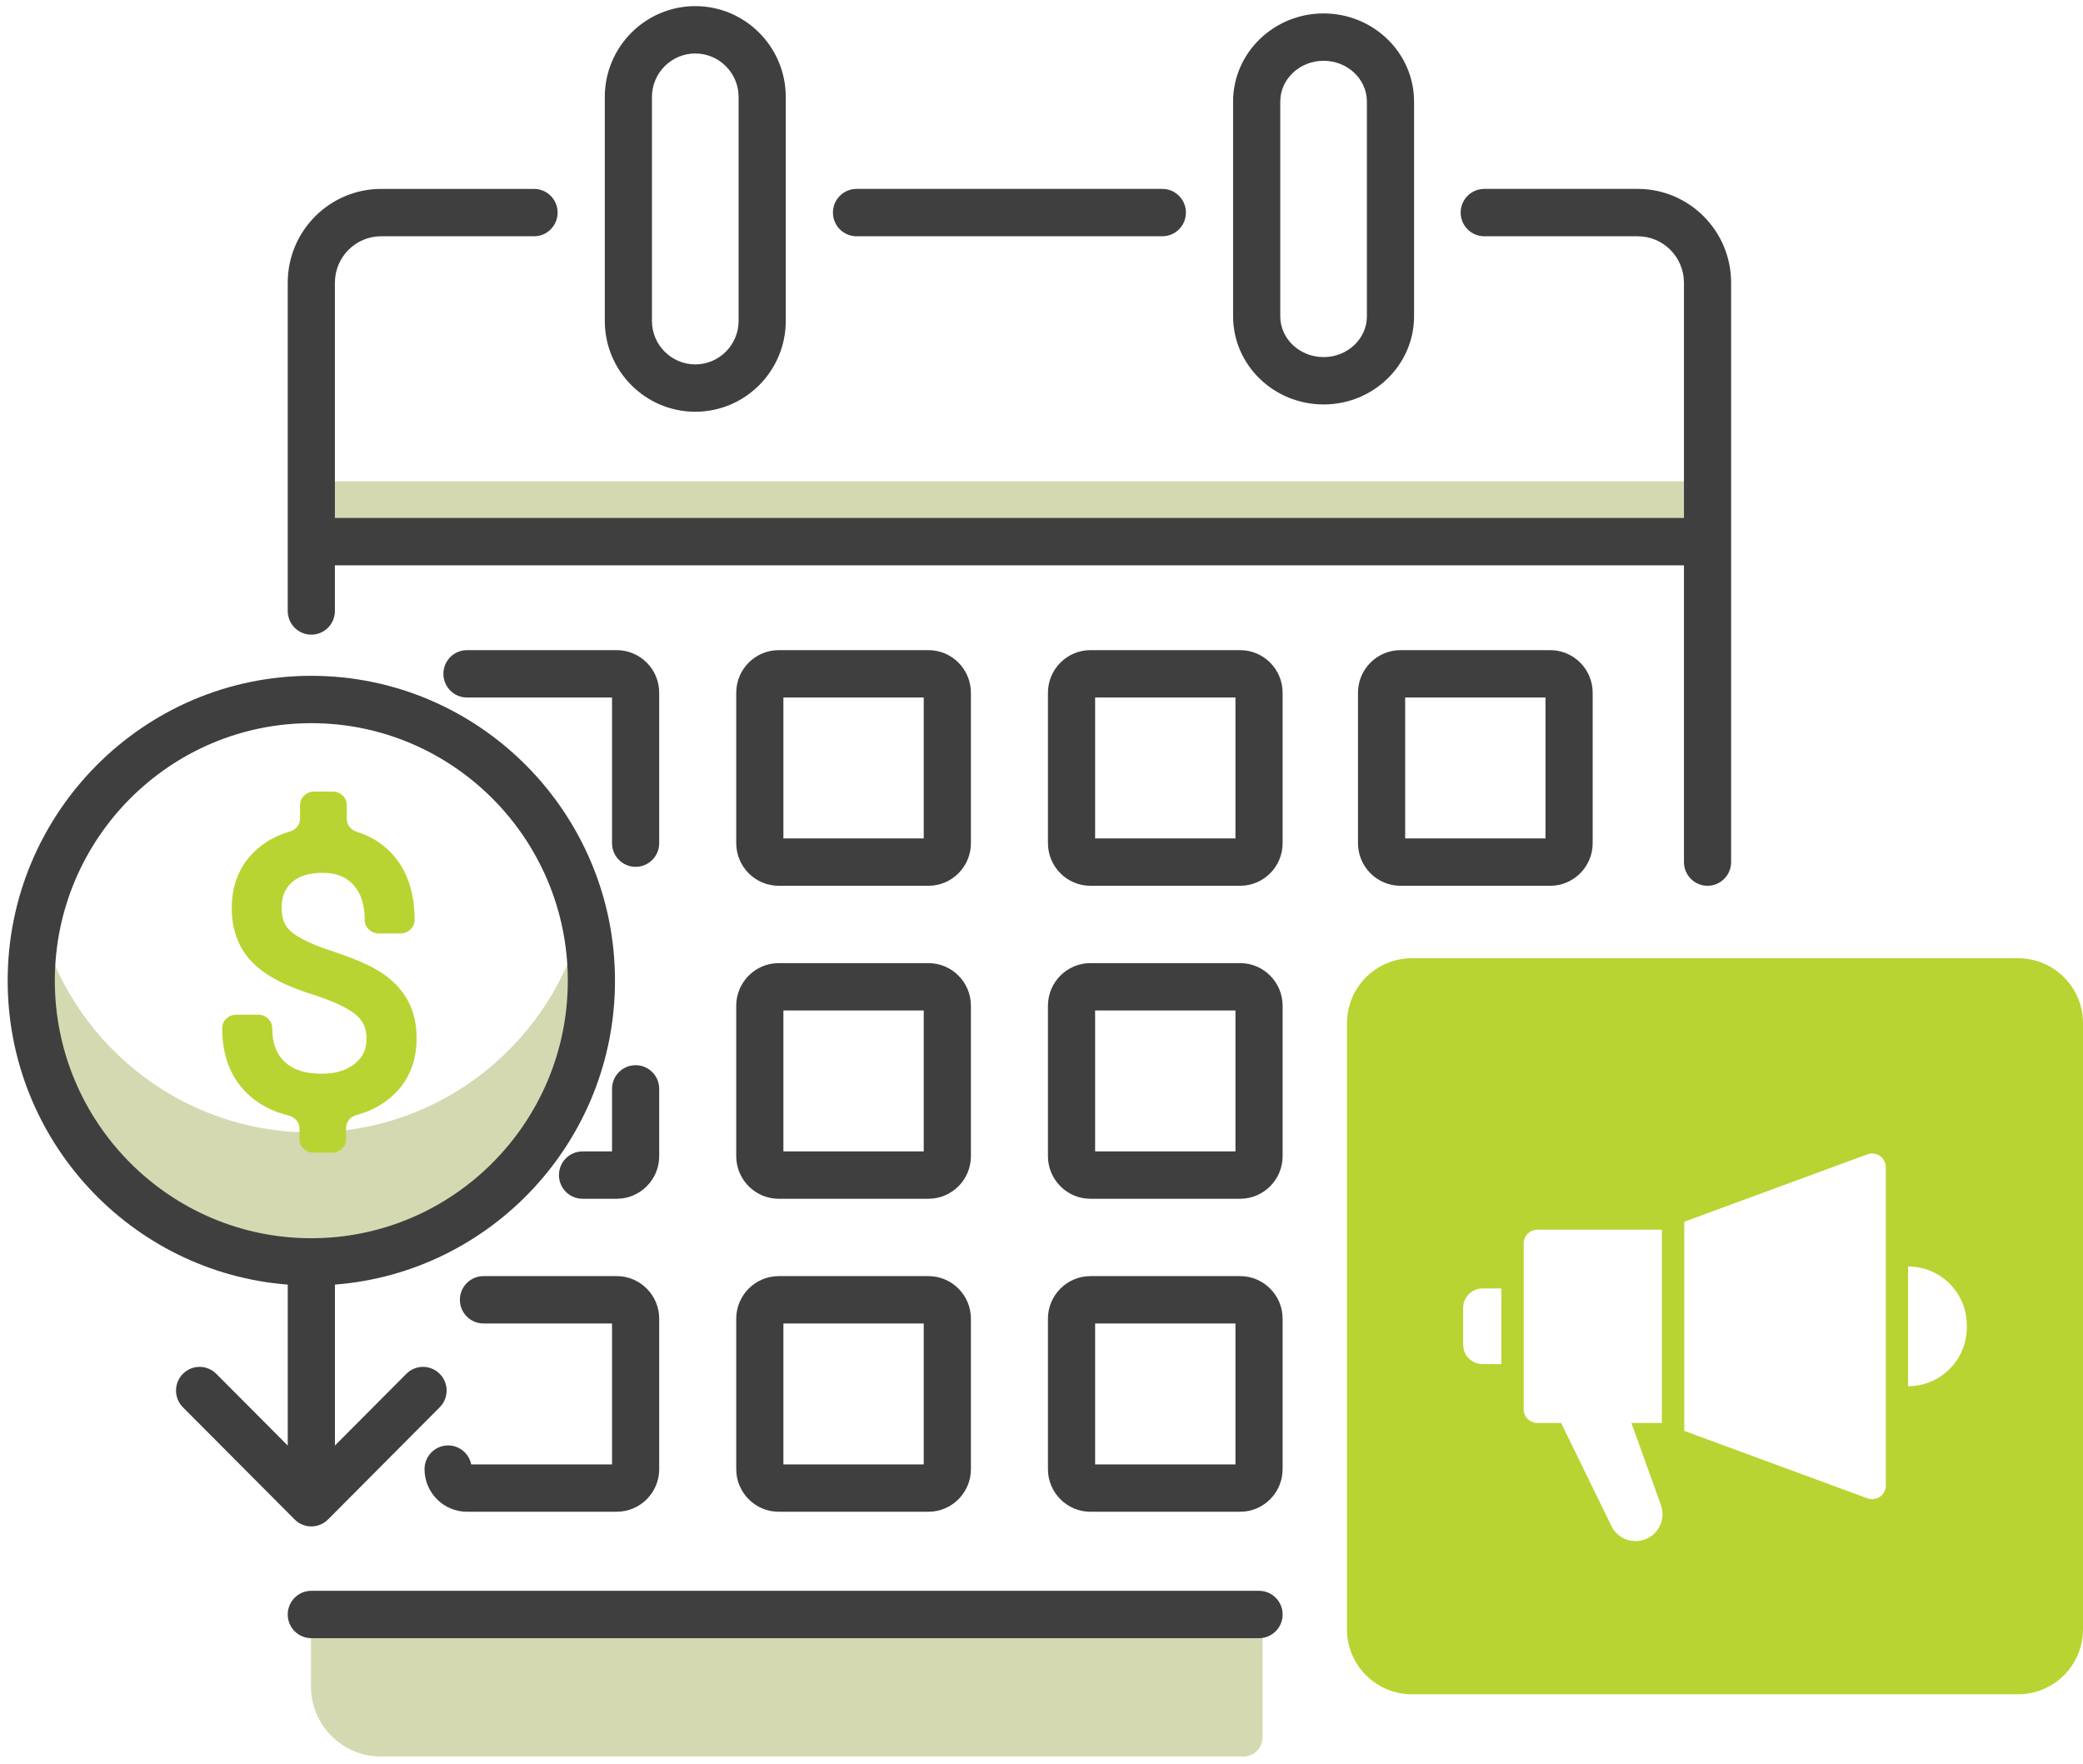 <?xml version="1.0" encoding="UTF-8" standalone="no"?>
<svg width="150px" height="127px" viewBox="0 0 150 127" version="1.1" xmlns="http://www.w3.org/2000/svg" xmlns:xlink="http://www.w3.org/1999/xlink">
    <!-- Generator: Sketch 48.1 (47250) - http://www.bohemiancoding.com/sketch -->
    <title>run-of-site</title>
    <desc>Created with Sketch.</desc>
    <defs></defs>
    <g id="0000" stroke="none" stroke-width="1" fill="none" fill-rule="evenodd" transform="translate(-1186, -3513)">
        <g id="run-of-site" transform="translate(1186, 3513)" fill-rule="nonzero">
            <g id="Group" transform="translate(2, 34)" fill="#D5D9B2">
                <path d="M88.915,82.36 L88.915,91.113 C88.915,91.872 88.303,92.48 87.555,92.48 L25.424,92.48 C22.643,92.48 20.393,90.217 20.393,87.42 L20.393,82.36 L88.915,82.36 Z" id="Shape"></path>
                <polygon id="Shape" points="20.393 0.659 121 0.659 121 4.911 20.393 4.911"></polygon>
                <path d="M20.393,47.54 C10.85,47.54 2.854,40.876 0.752,31.922 C0.399,33.426 0.211,34.994 0.211,36.606 C0.211,47.818 9.247,56.907 20.393,56.907 C31.538,56.907 40.574,47.818 40.574,36.606 C40.574,34.994 40.387,33.425 40.033,31.922 C37.932,40.876 29.937,47.54 20.393,47.54 Z" id="Shape"></path>
            </g>
            <path d="M29.361,72.032 C28.937,71.262 28.3,70.591 27.466,70.04 C26.683,69.521 25.499,69.007 23.847,68.465 C22.097,67.891 21.289,67.378 20.921,67.05 C20.489,66.664 20.278,66.113 20.278,65.367 C20.278,64.584 20.518,63.987 21.013,63.54 C21.524,63.076 22.256,62.851 23.252,62.851 C24.2,62.851 24.916,63.13 25.438,63.702 C25.994,64.311 26.265,65.142 26.265,66.243 C26.265,66.78 26.716,67.215 27.273,67.215 L28.847,67.215 C29.404,67.215 29.856,66.78 29.856,66.243 C29.856,64.323 29.347,62.763 28.344,61.605 C27.647,60.798 26.755,60.225 25.681,59.892 C25.263,59.762 24.974,59.392 24.974,58.967 L24.974,57.973 C24.974,57.435 24.523,57 23.966,57 L22.617,57 C22.06,57 21.608,57.435 21.608,57.973 L21.608,58.941 C21.608,59.371 21.313,59.748 20.885,59.871 C19.866,60.164 19.001,60.656 18.301,61.342 C17.23,62.39 16.688,63.755 16.688,65.4 C16.688,66.967 17.184,68.274 18.163,69.286 C19.096,70.249 20.609,71.039 22.763,71.691 C24.577,72.297 25.387,72.83 25.747,73.171 C26.184,73.584 26.397,74.114 26.397,74.792 C26.397,75.547 26.134,76.114 25.568,76.578 C24.962,77.074 24.174,77.316 23.159,77.316 C21.984,77.316 21.114,77.037 20.503,76.462 C19.898,75.895 19.604,75.102 19.604,74.039 C19.604,73.501 19.152,73.066 18.595,73.066 L17.008,73.066 C16.451,73.066 16,73.501 16,74.039 C16,75.968 16.585,77.529 17.74,78.678 C18.541,79.476 19.568,80.03 20.805,80.333 C21.252,80.443 21.568,80.829 21.568,81.274 L21.568,82.027 C21.568,82.565 22.02,83 22.577,83 L23.913,83 C24.47,83 24.921,82.565 24.921,82.027 L24.921,81.229 C24.921,80.793 25.224,80.412 25.658,80.295 C26.721,80.007 27.62,79.519 28.342,78.836 C29.442,77.795 30,76.425 30,74.767 C30.001,73.724 29.786,72.804 29.361,72.032 Z" id="Shape" fill="#B8D432"></path>
            <g id="Group" fill="#3F3F3F">
                <path d="M90.666,114.549 L22.418,114.549 C21.48,114.549 20.72,115.312 20.72,116.254 C20.72,117.196 21.48,117.959 22.418,117.959 L90.666,117.959 C91.604,117.959 92.364,117.196 92.364,116.254 C92.364,115.313 91.604,114.549 90.666,114.549 Z" id="Shape"></path>
                <path d="M47.47,49.884 C47.47,48.191 46.099,46.815 44.413,46.815 L33.628,46.815 C32.69,46.815 31.929,47.578 31.929,48.52 C31.929,49.462 32.69,50.225 33.628,50.225 L44.073,50.225 L44.073,60.713 C44.073,61.655 44.834,62.418 45.772,62.418 C46.71,62.418 47.47,61.655 47.47,60.713 L47.47,49.884 Z" id="Shape"></path>
                <path d="M56.074,63.782 L66.86,63.782 C68.546,63.782 69.917,62.406 69.917,60.713 L69.917,49.884 C69.917,48.191 68.546,46.815 66.86,46.815 L56.074,46.815 C54.389,46.815 53.017,48.191 53.017,49.884 L53.017,60.713 C53.017,62.405 54.389,63.782 56.074,63.782 Z M56.414,50.225 L66.52,50.225 L66.52,60.372 L56.414,60.372 L56.414,50.225 Z" id="Shape"></path>
                <path d="M53.017,83.249 C53.017,84.942 54.389,86.319 56.074,86.319 L66.86,86.319 C68.546,86.319 69.917,84.942 69.917,83.249 L69.917,72.421 C69.917,70.728 68.546,69.352 66.86,69.352 L56.074,69.352 C54.389,69.352 53.017,70.728 53.017,72.421 L53.017,83.249 Z M56.414,72.762 L66.52,72.762 L66.52,82.908 L56.414,82.908 L56.414,72.762 Z" id="Shape"></path>
                <path d="M78.521,63.782 L89.306,63.782 C90.992,63.782 92.363,62.406 92.363,60.713 L92.363,49.884 C92.363,48.191 90.992,46.815 89.306,46.815 L78.521,46.815 C76.836,46.815 75.464,48.191 75.464,49.884 L75.464,60.713 C75.464,62.405 76.836,63.782 78.521,63.782 Z M78.861,50.225 L88.967,50.225 L88.967,60.372 L78.861,60.372 L78.861,50.225 Z" id="Shape"></path>
                <path d="M47.47,78.406 C47.47,77.464 46.71,76.701 45.772,76.701 C44.834,76.701 44.073,77.464 44.073,78.406 L44.073,82.909 L41.95,82.909 C41.012,82.909 40.251,83.672 40.251,84.614 C40.251,85.556 41.012,86.319 41.95,86.319 L44.413,86.319 C46.099,86.319 47.47,84.942 47.47,83.25 L47.47,78.406 Z" id="Shape"></path>
                <path d="M33.933,105.446 C33.776,104.667 33.09,104.081 32.269,104.081 C31.331,104.081 30.571,104.845 30.571,105.787 C30.571,107.479 31.942,108.856 33.628,108.856 L44.413,108.856 C46.099,108.856 47.47,107.479 47.47,105.787 L47.47,94.958 C47.47,93.265 46.099,91.889 44.413,91.889 L34.817,91.889 C33.878,91.889 33.118,92.652 33.118,93.594 C33.118,94.536 33.878,95.299 34.817,95.299 L44.073,95.299 L44.073,105.446 L33.933,105.446 Z" id="Shape"></path>
                <path d="M53.017,105.787 C53.017,107.479 54.389,108.856 56.074,108.856 L66.86,108.856 C68.546,108.856 69.917,107.479 69.917,105.787 L69.917,94.958 C69.917,93.265 68.546,91.889 66.86,91.889 L56.074,91.889 C54.389,91.889 53.017,93.265 53.017,94.958 L53.017,105.787 Z M56.414,95.299 L66.52,95.299 L66.52,105.446 L56.414,105.446 L56.414,95.299 Z" id="Shape"></path>
                <path d="M75.464,105.787 C75.464,107.479 76.836,108.856 78.521,108.856 L89.306,108.856 C90.992,108.856 92.363,107.479 92.363,105.787 L92.363,94.958 C92.363,93.265 90.992,91.889 89.306,91.889 L78.521,91.889 C76.836,91.889 75.464,93.265 75.464,94.958 L75.464,105.787 Z M78.861,95.299 L88.967,95.299 L88.967,105.446 L78.861,105.446 L78.861,95.299 Z" id="Shape"></path>
                <path d="M61.679,17.012 L83.702,17.012 C84.64,17.012 85.4,16.249 85.4,15.307 C85.4,14.365 84.64,13.602 83.702,13.602 L61.679,13.602 C60.741,13.602 59.981,14.365 59.981,15.307 C59.981,16.249 60.741,17.012 61.679,17.012 Z" id="Shape"></path>
                <path d="M117.935,13.602 L106.924,13.602 L106.884,13.602 C105.946,13.602 105.185,14.365 105.185,15.307 C105.185,16.249 105.946,17.012 106.884,17.012 L106.924,17.012 L117.935,17.012 C119.77,17.012 121.264,18.512 121.264,20.355 L121.264,37.297 L24.117,37.297 L24.117,20.355 C24.117,18.512 25.61,17.013 27.446,17.013 L38.457,17.013 C39.395,17.013 40.155,16.25 40.155,15.308 C40.155,14.366 39.395,13.603 38.457,13.603 L27.446,13.603 C23.737,13.603 20.72,16.632 20.72,20.355 L20.72,39.003 L20.72,43.994 C20.72,44.936 21.48,45.699 22.418,45.699 C23.357,45.699 24.117,44.936 24.117,43.994 L24.117,40.708 L121.264,40.708 L121.264,62.077 C121.264,63.019 122.024,63.782 122.962,63.782 C123.9,63.782 124.66,63.019 124.66,62.077 L124.66,39.003 L124.66,20.355 C124.66,16.632 121.644,13.602 117.935,13.602 Z" id="Shape"></path>
                <path d="M50.068,29.649 C53.661,29.649 56.584,26.714 56.584,23.107 L56.584,6.983 C56.584,3.376 53.661,0.441 50.068,0.441 C46.475,0.441 43.552,3.376 43.552,6.983 L43.552,23.107 C43.552,26.714 46.475,29.649 50.068,29.649 Z M46.948,6.983 C46.948,5.256 48.348,3.851 50.068,3.851 C51.788,3.851 53.188,5.256 53.188,6.983 L53.188,23.107 C53.188,24.834 51.788,26.239 50.068,26.239 C48.348,26.239 46.948,24.834 46.948,23.107 L46.948,6.983 Z" id="Shape"></path>
                <path d="M95.312,29.123 C98.906,29.123 101.829,26.276 101.829,22.778 L101.829,7.312 C101.829,3.813 98.906,0.967 95.312,0.967 C91.72,0.967 88.797,3.813 88.797,7.312 L88.797,22.779 C88.797,26.276 91.72,29.123 95.312,29.123 Z M92.194,7.312 C92.194,5.694 93.593,4.377 95.312,4.377 C97.033,4.377 98.432,5.694 98.432,7.312 L98.432,22.779 C98.432,24.397 97.033,25.713 95.312,25.713 C93.593,25.713 92.194,24.397 92.194,22.779 L92.194,7.312 Z" id="Shape"></path>
                <path d="M75.464,83.249 C75.464,84.942 76.836,86.319 78.521,86.319 L89.306,86.319 C90.992,86.319 92.363,84.942 92.363,83.249 L92.363,72.421 C92.363,70.728 90.992,69.352 89.306,69.352 L78.521,69.352 C76.836,69.352 75.464,70.728 75.464,72.421 L75.464,83.249 Z M78.861,72.762 L88.967,72.762 L88.967,82.908 L78.861,82.908 L78.861,72.762 Z" id="Shape"></path>
                <path d="M111.634,46.815 L100.849,46.815 C99.163,46.815 97.791,48.191 97.791,49.884 L97.791,60.713 C97.791,62.406 99.163,63.782 100.849,63.782 L111.634,63.782 C113.319,63.782 114.691,62.406 114.691,60.713 L114.691,49.884 C114.691,48.191 113.32,46.815 111.634,46.815 Z M111.294,60.372 L101.188,60.372 L101.188,50.225 L111.294,50.225 L111.294,60.372 Z" id="Shape"></path>
                <path d="M22.418,109.912 C22.869,109.912 23.301,109.732 23.62,109.413 L31.664,101.335 C32.328,100.668 32.328,99.589 31.664,98.924 C31.001,98.257 29.926,98.257 29.263,98.924 L24.118,104.09 L24.118,92.5 C35.384,91.626 44.286,82.149 44.286,70.617 C44.286,58.512 34.477,48.663 22.419,48.663 C10.361,48.663 0.552,58.512 0.552,70.617 C0.552,82.149 9.454,91.626 20.721,92.5 L20.721,104.09 L15.575,98.924 C14.911,98.257 13.836,98.257 13.173,98.924 C12.51,99.59 12.51,100.669 13.173,101.335 L21.219,109.413 C21.536,109.732 21.968,109.912 22.418,109.912 Z M3.948,70.617 C3.948,60.391 12.234,52.073 22.418,52.073 C32.603,52.073 40.889,60.391 40.889,70.617 C40.889,80.842 32.603,89.161 22.418,89.161 C12.234,89.161 3.948,80.842 3.948,70.617 Z" id="Shape"></path>
            </g>
            <path d="M145.323,69 L101.677,69 C99.094,69 97,71.094 97,73.677 L97,117.323 C97,119.906 99.094,122 101.677,122 L145.323,122 C147.906,122 150,119.906 150,117.323 L150,73.677 C150,71.094 147.906,69 145.323,69 Z M108.119,98.225 L106.762,98.225 C105.992,98.225 105.366,97.6 105.366,96.83 L105.366,94.17 C105.366,93.4 105.991,92.774 106.762,92.774 L108.119,92.774 L108.119,98.225 L108.119,98.225 Z M117.783,110.971 C117.043,110.971 116.368,110.55 116.043,109.885 L112.419,102.464 L110.709,102.464 C110.165,102.464 109.723,102.023 109.723,101.479 L109.723,98.225 L109.723,92.774 L109.723,89.53 C109.723,88.986 110.165,88.545 110.709,88.545 L119.674,88.545 L119.674,102.464 L117.481,102.464 L119.606,108.38 C120.058,109.642 119.124,110.971 117.783,110.971 Z M135.801,91.193 L135.801,99.816 L135.801,106.965 C135.801,107.65 135.118,108.126 134.475,107.889 L121.287,103.035 L121.287,87.973 L134.475,83.119 C135.118,82.882 135.801,83.359 135.801,84.044 L135.801,91.193 L135.801,91.193 Z M141.633,95.587 C141.633,97.923 139.74,99.816 137.404,99.816 L137.404,91.193 C139.74,91.193 141.633,93.086 141.633,95.422 L141.633,95.587 Z" id="Shape" fill="#B8D432"></path>
        </g>
    </g>
</svg>